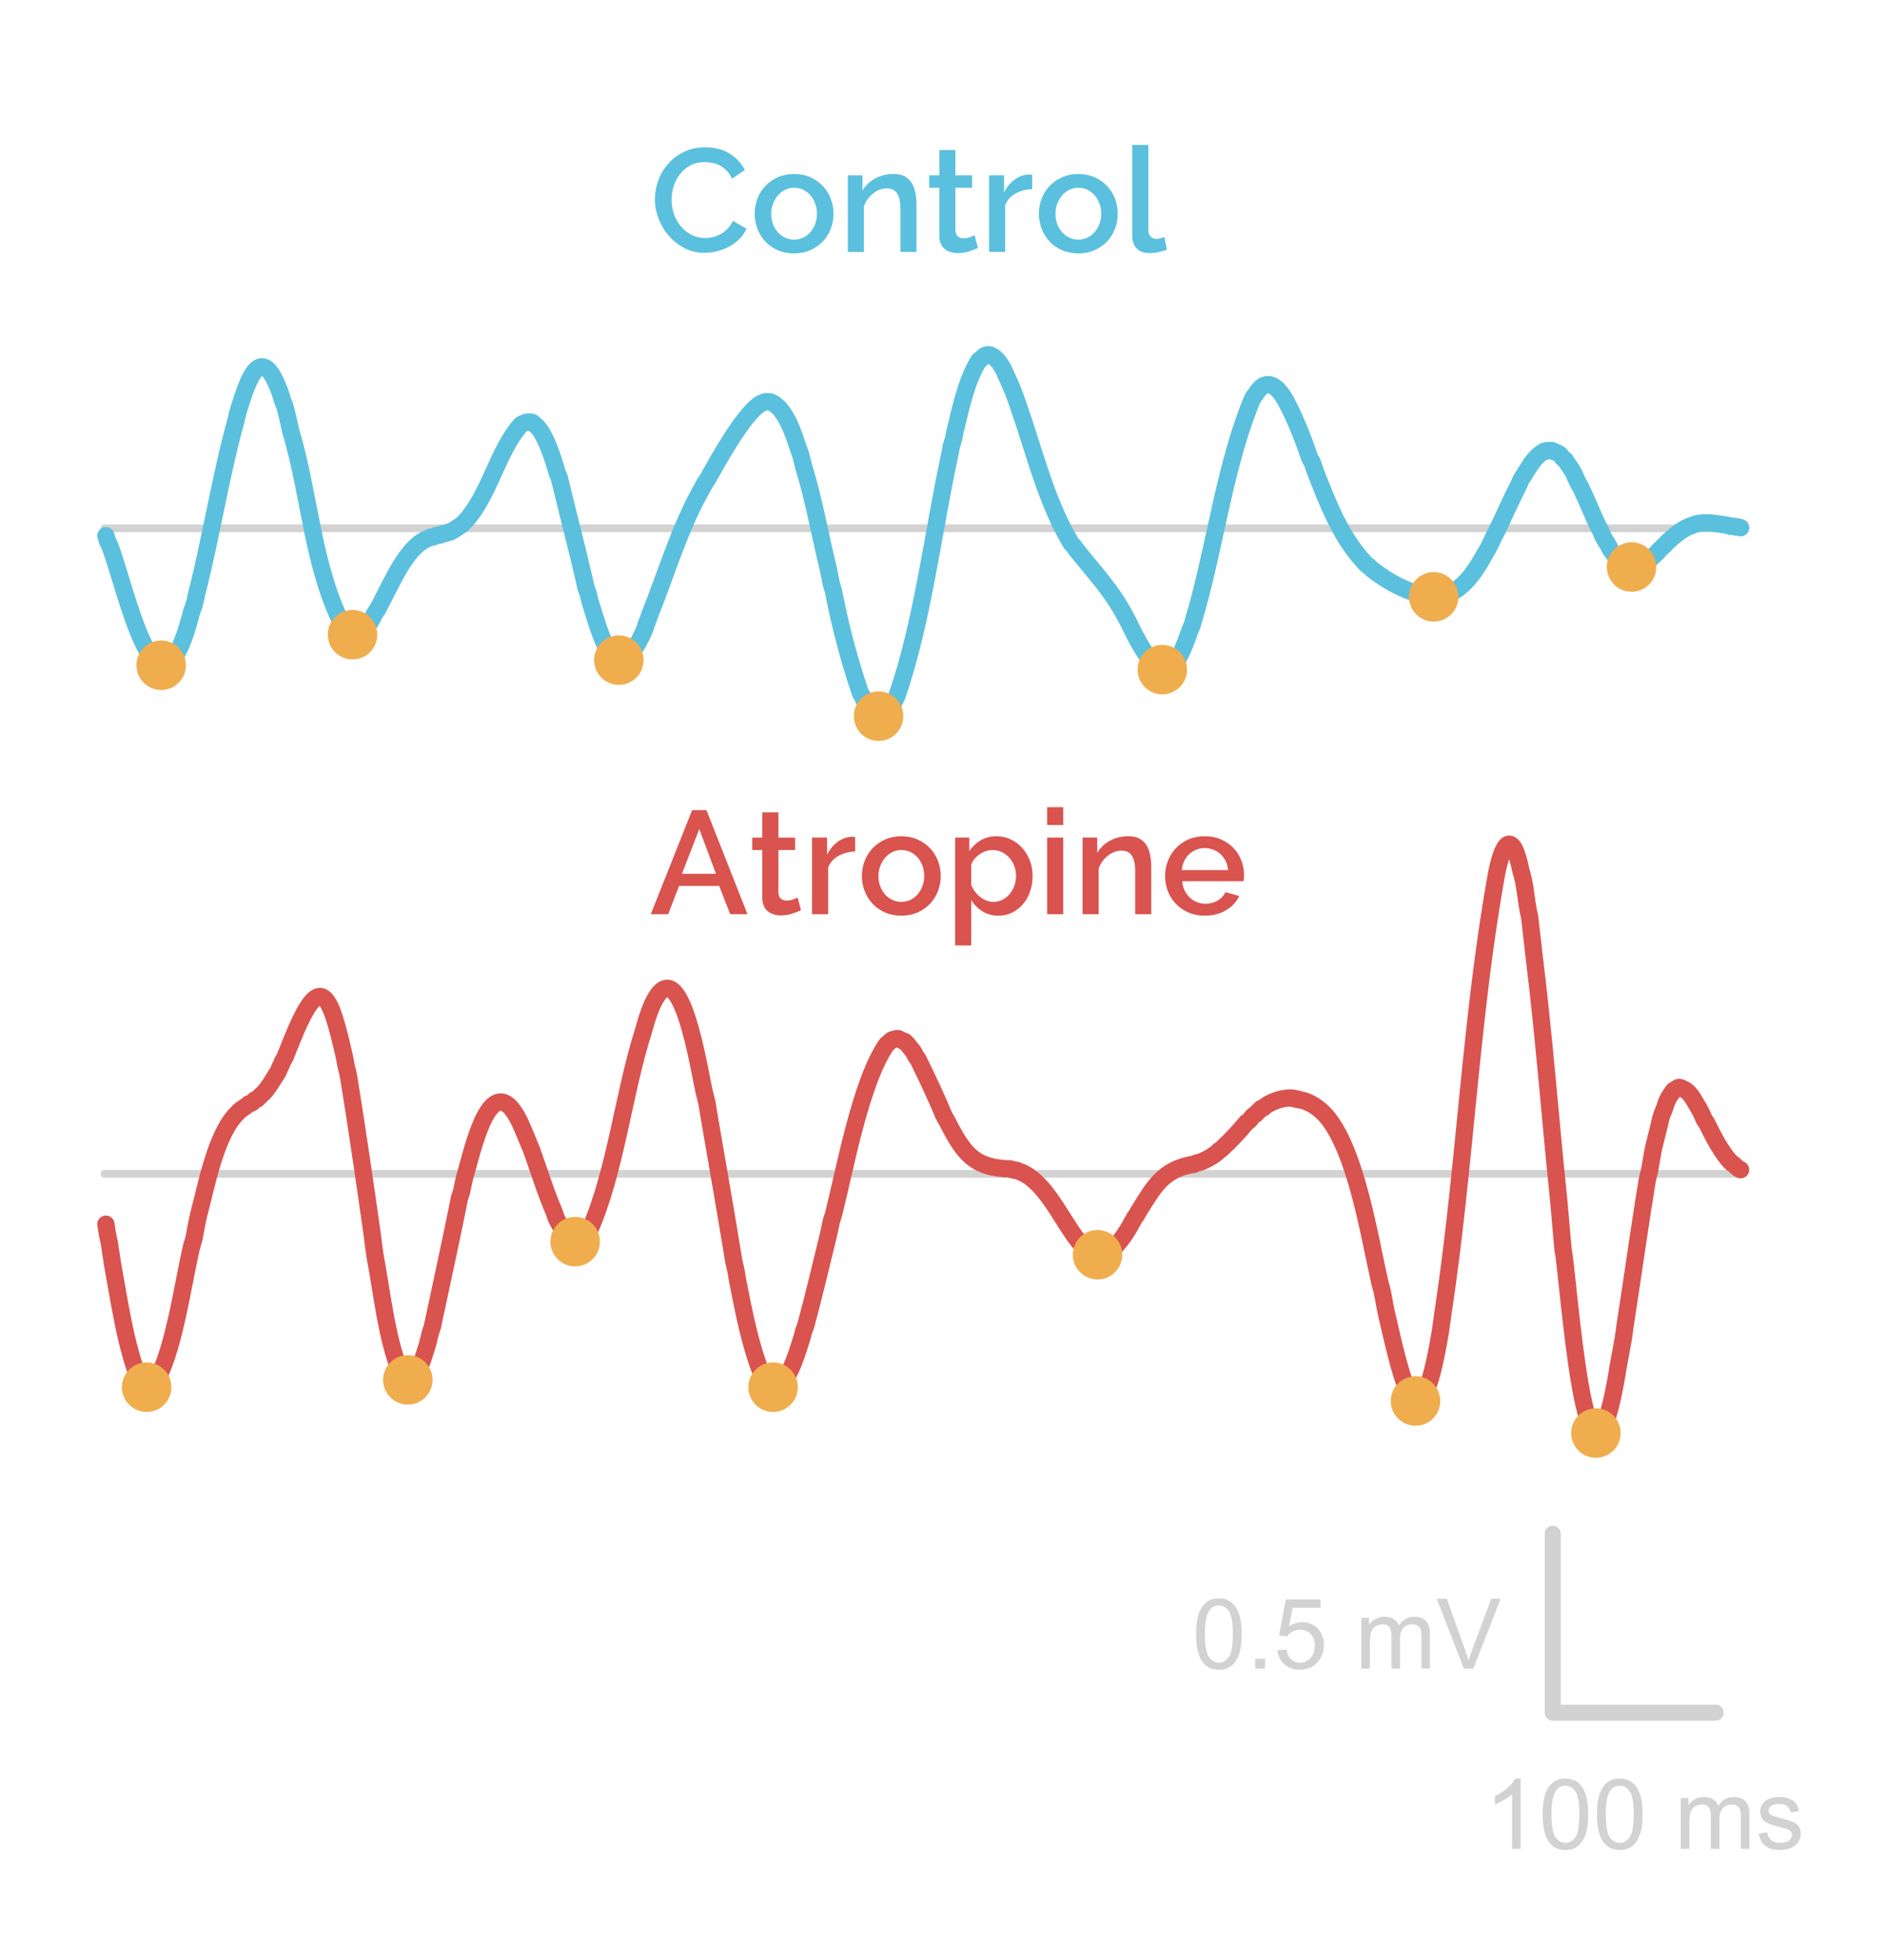 <?xml version="1.0" encoding="utf-8"?>
<!-- Generator: Adobe Illustrator 16.0.4, SVG Export Plug-In . SVG Version: 6.00 Build 0)  -->
<!DOCTYPE svg PUBLIC "-//W3C//DTD SVG 1.1//EN" "http://www.w3.org/Graphics/SVG/1.1/DTD/svg11.dtd">
<svg version="1.1" id="layer1" xmlns="http://www.w3.org/2000/svg" xmlns:xlink="http://www.w3.org/1999/xlink" x="0px" y="0px"
	 width="88.5px" height="92px" viewBox="0 0 88.5 92" enable-background="new 0 0 88.5 92" xml:space="preserve">
<g>
	<path fill="#5BC0DE" d="M30.747,9.35c0-0.293,0.053-0.586,0.158-0.877c0.105-0.292,0.26-0.553,0.464-0.784
		c0.204-0.232,0.453-0.418,0.747-0.561c0.293-0.142,0.626-0.213,0.998-0.213c0.444,0,0.825,0.099,1.142,0.295
		c0.316,0.197,0.555,0.454,0.716,0.771l-0.605,0.406c-0.069-0.147-0.151-0.271-0.248-0.372c-0.097-0.101-0.202-0.181-0.317-0.241
		c-0.114-0.06-0.234-0.102-0.357-0.127C33.319,7.623,33.2,7.61,33.085,7.61c-0.257,0-0.481,0.051-0.674,0.155
		c-0.193,0.103-0.354,0.24-0.485,0.409c-0.13,0.169-0.229,0.36-0.296,0.571c-0.066,0.211-0.1,0.422-0.1,0.633
		c0,0.239,0.039,0.466,0.117,0.681c0.078,0.216,0.187,0.406,0.327,0.571c0.14,0.165,0.306,0.297,0.499,0.396
		c0.193,0.099,0.404,0.148,0.633,0.148c0.12,0,0.242-0.015,0.368-0.045s0.248-0.078,0.365-0.145c0.117-0.066,0.225-0.15,0.323-0.251
		s0.18-0.223,0.244-0.365l0.64,0.365c-0.078,0.184-0.188,0.345-0.33,0.485c-0.142,0.14-0.303,0.258-0.481,0.354
		c-0.179,0.096-0.368,0.169-0.567,0.22c-0.2,0.05-0.396,0.076-0.588,0.076c-0.344,0-0.658-0.074-0.942-0.22
		c-0.284-0.147-0.53-0.338-0.736-0.575c-0.207-0.236-0.367-0.504-0.482-0.805S30.747,9.662,30.747,9.35z"/>
	<path fill="#5BC0DE" d="M37.282,11.896c-0.285,0-0.54-0.051-0.767-0.151c-0.227-0.101-0.421-0.236-0.582-0.406
		c-0.161-0.17-0.284-0.368-0.371-0.595c-0.087-0.227-0.131-0.464-0.131-0.712s0.043-0.485,0.131-0.712
		c0.087-0.227,0.212-0.425,0.375-0.595c0.163-0.169,0.358-0.305,0.585-0.406c0.227-0.101,0.48-0.151,0.76-0.151
		c0.279,0,0.533,0.05,0.76,0.151c0.227,0.101,0.422,0.236,0.585,0.406c0.163,0.17,0.288,0.368,0.375,0.595
		c0.087,0.227,0.131,0.464,0.131,0.712s-0.044,0.485-0.131,0.712c-0.087,0.227-0.212,0.425-0.375,0.595
		c-0.163,0.169-0.358,0.305-0.585,0.406C37.815,11.845,37.561,11.896,37.282,11.896z M36.208,10.038
		c0,0.174,0.027,0.335,0.083,0.481c0.055,0.147,0.131,0.274,0.227,0.382s0.21,0.193,0.34,0.254c0.131,0.062,0.272,0.093,0.423,0.093
		s0.292-0.031,0.423-0.093c0.131-0.062,0.244-0.148,0.341-0.258c0.096-0.11,0.172-0.238,0.227-0.385
		c0.055-0.146,0.083-0.307,0.083-0.481c0-0.17-0.027-0.329-0.083-0.478c-0.055-0.149-0.13-0.279-0.227-0.389
		c-0.097-0.11-0.21-0.196-0.341-0.258c-0.131-0.062-0.271-0.093-0.423-0.093c-0.147,0-0.286,0.032-0.417,0.096
		c-0.13,0.064-0.244,0.151-0.34,0.262c-0.096,0.11-0.173,0.24-0.23,0.389C36.237,9.709,36.208,9.869,36.208,10.038z"/>
	<path fill="#5BC0DE" d="M43.032,11.827h-0.756V9.811c0-0.339-0.054-0.586-0.162-0.74c-0.108-0.153-0.268-0.23-0.479-0.23
		c-0.11,0-0.22,0.021-0.33,0.062c-0.11,0.042-0.213,0.1-0.31,0.176s-0.182,0.165-0.258,0.268s-0.134,0.217-0.175,0.34v2.14h-0.757
		V8.229h0.688v0.722c0.137-0.243,0.337-0.435,0.598-0.575c0.262-0.14,0.551-0.209,0.867-0.209c0.215,0,0.392,0.039,0.529,0.117
		c0.138,0.078,0.247,0.185,0.327,0.32c0.08,0.136,0.136,0.292,0.168,0.468c0.032,0.177,0.048,0.364,0.048,0.561V11.827z"/>
	<path fill="#5BC0DE" d="M45.915,11.641c-0.097,0.046-0.229,0.097-0.399,0.155c-0.169,0.057-0.351,0.086-0.543,0.086
		c-0.119,0-0.231-0.016-0.337-0.048s-0.198-0.08-0.278-0.145c-0.081-0.064-0.144-0.148-0.189-0.251s-0.069-0.228-0.069-0.375v-2.25
		h-0.475V8.229h0.475V7.045h0.757v1.184h0.784v0.584h-0.784v2.009c0.009,0.128,0.049,0.221,0.121,0.279
		c0.071,0.057,0.159,0.086,0.265,0.086s0.207-0.019,0.303-0.055s0.167-0.066,0.213-0.089L45.915,11.641z"/>
	<path fill="#5BC0DE" d="M48.46,8.882c-0.293,0.009-0.554,0.077-0.781,0.203c-0.227,0.126-0.389,0.306-0.485,0.54v2.201h-0.757
		V8.229h0.702v0.805c0.124-0.248,0.286-0.446,0.485-0.595c0.2-0.149,0.414-0.23,0.643-0.244c0.046,0,0.084,0,0.114,0
		s0.056,0.002,0.079,0.007V8.882z"/>
	<path fill="#5BC0DE" d="M50.627,11.896c-0.285,0-0.54-0.051-0.767-0.151c-0.227-0.101-0.421-0.236-0.582-0.406
		c-0.161-0.17-0.284-0.368-0.371-0.595c-0.087-0.227-0.131-0.464-0.131-0.712s0.043-0.485,0.131-0.712
		c0.087-0.227,0.212-0.425,0.375-0.595c0.163-0.169,0.358-0.305,0.585-0.406c0.227-0.101,0.48-0.151,0.76-0.151
		c0.279,0,0.533,0.05,0.76,0.151c0.227,0.101,0.422,0.236,0.585,0.406c0.163,0.17,0.288,0.368,0.375,0.595
		c0.087,0.227,0.131,0.464,0.131,0.712s-0.044,0.485-0.131,0.712c-0.087,0.227-0.212,0.425-0.375,0.595
		c-0.163,0.169-0.358,0.305-0.585,0.406C51.16,11.845,50.906,11.896,50.627,11.896z M49.554,10.038c0,0.174,0.027,0.335,0.083,0.481
		c0.055,0.147,0.131,0.274,0.227,0.382s0.21,0.193,0.34,0.254c0.131,0.062,0.272,0.093,0.423,0.093s0.292-0.031,0.423-0.093
		c0.131-0.062,0.244-0.148,0.341-0.258c0.096-0.11,0.172-0.238,0.227-0.385c0.055-0.146,0.083-0.307,0.083-0.481
		c0-0.17-0.027-0.329-0.083-0.478c-0.055-0.149-0.13-0.279-0.227-0.389c-0.097-0.11-0.21-0.196-0.341-0.258
		c-0.131-0.062-0.271-0.093-0.423-0.093c-0.147,0-0.286,0.032-0.417,0.096c-0.13,0.064-0.244,0.151-0.34,0.262
		c-0.096,0.11-0.173,0.24-0.23,0.389C49.582,9.709,49.554,9.869,49.554,10.038z"/>
	<path fill="#5BC0DE" d="M53.158,6.805h0.757v3.983c0,0.133,0.034,0.237,0.103,0.313s0.165,0.113,0.289,0.113
		c0.05,0,0.109-0.009,0.175-0.027c0.066-0.019,0.129-0.039,0.189-0.062l0.11,0.592c-0.11,0.05-0.241,0.09-0.392,0.12
		s-0.287,0.045-0.406,0.045c-0.262,0-0.464-0.071-0.609-0.213s-0.217-0.344-0.217-0.605V6.805z"/>
</g>
<g>
	<path fill="#D9534F" d="M32.494,38.03h0.674l1.926,4.884h-0.812l-0.516-1.328h-1.885l-0.509,1.328h-0.818L32.494,38.03z
		 M33.615,41.016l-0.784-2.099l-0.812,2.099H33.615z"/>
	<path fill="#D9534F" d="M37.605,42.729c-0.097,0.046-0.229,0.097-0.399,0.155c-0.169,0.057-0.351,0.086-0.543,0.086
		c-0.119,0-0.231-0.016-0.337-0.048s-0.198-0.08-0.278-0.145c-0.081-0.064-0.144-0.148-0.189-0.251s-0.069-0.228-0.069-0.375v-2.25
		h-0.475v-0.584h0.475v-1.184h0.757v1.184h0.784v0.584h-0.784v2.009c0.009,0.128,0.049,0.221,0.121,0.279
		c0.071,0.057,0.159,0.086,0.265,0.086s0.207-0.019,0.303-0.055s0.167-0.066,0.213-0.089L37.605,42.729z"/>
	<path fill="#D9534F" d="M40.15,39.97c-0.293,0.009-0.554,0.077-0.781,0.203c-0.227,0.126-0.389,0.306-0.485,0.54v2.201h-0.757
		v-3.598h0.702v0.805c0.124-0.248,0.286-0.446,0.485-0.595c0.2-0.149,0.414-0.23,0.643-0.244c0.046,0,0.084,0,0.114,0
		s0.056,0.002,0.079,0.007V39.97z"/>
	<path fill="#D9534F" d="M42.317,42.983c-0.285,0-0.54-0.051-0.767-0.151c-0.227-0.101-0.421-0.236-0.582-0.406
		c-0.161-0.17-0.284-0.368-0.371-0.595c-0.087-0.227-0.131-0.464-0.131-0.712s0.043-0.485,0.131-0.712
		c0.087-0.227,0.212-0.425,0.375-0.595c0.163-0.169,0.358-0.305,0.585-0.406c0.227-0.101,0.48-0.151,0.76-0.151
		c0.279,0,0.533,0.05,0.76,0.151c0.227,0.101,0.422,0.236,0.585,0.406c0.163,0.17,0.288,0.368,0.375,0.595
		c0.087,0.227,0.131,0.464,0.131,0.712s-0.044,0.485-0.131,0.712c-0.087,0.227-0.212,0.425-0.375,0.595
		c-0.163,0.169-0.358,0.305-0.585,0.406C42.851,42.932,42.597,42.983,42.317,42.983z M41.244,41.125
		c0,0.174,0.027,0.335,0.083,0.481c0.055,0.147,0.131,0.274,0.227,0.382s0.21,0.193,0.34,0.254c0.131,0.062,0.272,0.093,0.423,0.093
		s0.292-0.031,0.423-0.093c0.131-0.062,0.244-0.148,0.341-0.258c0.096-0.11,0.172-0.238,0.227-0.385
		c0.055-0.146,0.083-0.307,0.083-0.481c0-0.17-0.027-0.329-0.083-0.478c-0.055-0.149-0.13-0.279-0.227-0.389
		c-0.097-0.11-0.21-0.196-0.341-0.258c-0.131-0.062-0.271-0.093-0.423-0.093c-0.147,0-0.286,0.032-0.417,0.096
		c-0.13,0.064-0.244,0.151-0.34,0.262c-0.096,0.11-0.173,0.24-0.23,0.389C41.272,40.796,41.244,40.956,41.244,41.125z"/>
	<path fill="#D9534F" d="M46.885,42.983c-0.289,0-0.543-0.069-0.764-0.207s-0.395-0.316-0.522-0.537v2.14h-0.757v-5.063h0.667v0.646
		c0.138-0.215,0.315-0.388,0.533-0.516s0.464-0.192,0.74-0.192c0.248,0,0.475,0.05,0.681,0.151c0.206,0.101,0.385,0.236,0.537,0.406
		c0.151,0.17,0.269,0.367,0.354,0.592s0.127,0.461,0.127,0.708c0,0.261-0.039,0.505-0.117,0.732s-0.188,0.424-0.33,0.592
		s-0.311,0.3-0.506,0.399C47.333,42.934,47.119,42.983,46.885,42.983z M46.637,42.336c0.161,0,0.306-0.035,0.437-0.104
		c0.13-0.069,0.243-0.16,0.337-0.275c0.094-0.115,0.166-0.246,0.217-0.392c0.05-0.147,0.076-0.298,0.076-0.454
		c0-0.165-0.029-0.321-0.086-0.468c-0.058-0.147-0.136-0.275-0.234-0.385c-0.099-0.11-0.217-0.197-0.354-0.262
		c-0.138-0.064-0.287-0.096-0.447-0.096c-0.096,0-0.197,0.019-0.303,0.055s-0.204,0.087-0.295,0.151
		c-0.092,0.064-0.172,0.139-0.241,0.224c-0.068,0.085-0.117,0.178-0.144,0.278v0.942c0.045,0.11,0.105,0.213,0.179,0.31
		c0.073,0.097,0.155,0.179,0.244,0.248s0.187,0.124,0.292,0.165C46.419,42.315,46.527,42.336,46.637,42.336z"/>
	<path fill="#D9534F" d="M49.162,38.725v-0.833h0.757v0.833H49.162z M49.162,42.914v-3.598h0.757v3.598H49.162z"/>
	<path fill="#D9534F" d="M54.053,42.914h-0.756v-2.016c0-0.339-0.054-0.586-0.162-0.74c-0.108-0.153-0.268-0.23-0.479-0.23
		c-0.11,0-0.22,0.021-0.33,0.062c-0.11,0.042-0.213,0.1-0.31,0.176s-0.182,0.165-0.258,0.268s-0.134,0.217-0.175,0.34v2.14h-0.757
		v-3.598h0.688v0.722c0.137-0.243,0.337-0.435,0.598-0.575c0.262-0.14,0.551-0.209,0.867-0.209c0.215,0,0.392,0.039,0.529,0.117
		c0.138,0.078,0.247,0.185,0.327,0.32c0.08,0.136,0.136,0.292,0.168,0.468c0.032,0.177,0.048,0.364,0.048,0.561V42.914z"/>
	<path fill="#D9534F" d="M56.564,42.983c-0.28,0-0.534-0.049-0.764-0.148s-0.425-0.233-0.588-0.402
		c-0.163-0.17-0.289-0.367-0.378-0.592c-0.09-0.225-0.134-0.463-0.134-0.715s0.044-0.492,0.134-0.719
		c0.089-0.227,0.215-0.427,0.378-0.599c0.163-0.172,0.359-0.307,0.588-0.406s0.486-0.148,0.771-0.148c0.28,0,0.533,0.05,0.76,0.151
		c0.227,0.101,0.42,0.235,0.581,0.402s0.283,0.362,0.368,0.584c0.085,0.223,0.127,0.456,0.127,0.698
		c0,0.055-0.002,0.107-0.007,0.155c-0.005,0.048-0.009,0.088-0.014,0.121h-2.882c0.014,0.161,0.052,0.305,0.114,0.434
		c0.062,0.128,0.142,0.24,0.241,0.333c0.099,0.094,0.211,0.166,0.337,0.217c0.126,0.05,0.258,0.076,0.396,0.076
		c0.101,0,0.201-0.013,0.299-0.038c0.099-0.025,0.189-0.062,0.272-0.11c0.083-0.048,0.156-0.107,0.22-0.175
		c0.064-0.069,0.115-0.145,0.151-0.227l0.647,0.186c-0.124,0.271-0.329,0.492-0.616,0.664
		C57.278,42.897,56.944,42.983,56.564,42.983z M57.658,40.843c-0.014-0.151-0.052-0.291-0.114-0.419
		c-0.062-0.128-0.141-0.237-0.237-0.327c-0.096-0.089-0.208-0.16-0.337-0.21s-0.264-0.076-0.406-0.076s-0.276,0.025-0.402,0.076
		c-0.126,0.05-0.237,0.121-0.334,0.21c-0.096,0.089-0.174,0.198-0.234,0.327s-0.096,0.268-0.11,0.419H57.658z"/>
</g>
<g>
	<path fill="#D2D2D2" d="M56.155,76.705c0-0.388,0.04-0.701,0.12-0.937c0.08-0.237,0.199-0.419,0.356-0.547
		c0.158-0.128,0.356-0.193,0.595-0.193c0.176,0,0.331,0.036,0.463,0.106s0.243,0.173,0.329,0.307
		c0.087,0.134,0.155,0.296,0.204,0.488s0.074,0.451,0.074,0.776c0,0.385-0.04,0.696-0.119,0.933
		c-0.079,0.237-0.197,0.42-0.355,0.549c-0.157,0.129-0.356,0.194-0.597,0.194c-0.316,0-0.565-0.114-0.746-0.34
		C56.263,77.766,56.155,77.321,56.155,76.705z M56.569,76.705c0,0.539,0.063,0.898,0.189,1.076c0.126,0.178,0.282,0.268,0.467,0.268
		s0.341-0.09,0.467-0.269c0.126-0.179,0.189-0.538,0.189-1.075c0-0.541-0.063-0.899-0.189-1.077
		c-0.126-0.178-0.283-0.267-0.471-0.267c-0.185,0-0.333,0.079-0.443,0.235C56.638,75.796,56.569,76.166,56.569,76.705z"/>
	<path fill="#D2D2D2" d="M58.932,78.324v-0.459h0.459v0.459H58.932z"/>
	<path fill="#D2D2D2" d="M59.979,77.464l0.423-0.036c0.031,0.206,0.104,0.361,0.218,0.464c0.114,0.104,0.252,0.156,0.413,0.156
		c0.194,0,0.358-0.073,0.493-0.22c0.134-0.146,0.202-0.34,0.202-0.582c0-0.23-0.065-0.411-0.194-0.544
		c-0.129-0.133-0.298-0.2-0.507-0.2c-0.13,0-0.247,0.03-0.352,0.089c-0.104,0.059-0.187,0.135-0.246,0.229l-0.378-0.049l0.318-1.687
		h1.632v0.385h-1.31l-0.177,0.882c0.197-0.137,0.404-0.206,0.62-0.206c0.287,0,0.529,0.1,0.726,0.298
		c0.197,0.199,0.296,0.454,0.296,0.766c0,0.297-0.087,0.554-0.26,0.77c-0.211,0.266-0.498,0.399-0.862,0.399
		c-0.299,0-0.542-0.084-0.731-0.251C60.114,77.962,60.006,77.74,59.979,77.464z"/>
	<path fill="#D2D2D2" d="M63.916,78.324v-2.378h0.36v0.334c0.075-0.117,0.174-0.21,0.298-0.281c0.124-0.071,0.265-0.106,0.423-0.106
		c0.176,0,0.321,0.037,0.434,0.11c0.112,0.073,0.192,0.175,0.238,0.307c0.188-0.277,0.433-0.417,0.734-0.417
		c0.236,0,0.417,0.065,0.544,0.196c0.127,0.13,0.19,0.332,0.19,0.604v1.632h-0.401v-1.498c0-0.161-0.013-0.277-0.04-0.348
		c-0.026-0.071-0.073-0.128-0.142-0.171s-0.149-0.065-0.242-0.065c-0.167,0-0.306,0.056-0.417,0.167
		c-0.11,0.111-0.166,0.289-0.166,0.534v1.382h-0.403v-1.545c0-0.179-0.033-0.314-0.099-0.403c-0.065-0.089-0.173-0.134-0.322-0.134
		c-0.114,0-0.218,0.03-0.315,0.089c-0.096,0.06-0.166,0.147-0.209,0.262c-0.043,0.115-0.065,0.281-0.065,0.497v1.234H63.916z"/>
	<path fill="#D2D2D2" d="M68.726,78.324l-1.272-3.283h0.47l0.854,2.385c0.068,0.191,0.126,0.37,0.172,0.538
		c0.051-0.179,0.11-0.358,0.177-0.538l0.887-2.385h0.443l-1.285,3.283H68.726z"/>
</g>
<g>
	<path fill="#D2D2D2" d="M71.394,86.784h-0.403v-2.568c-0.097,0.092-0.225,0.185-0.382,0.277c-0.158,0.093-0.299,0.162-0.424,0.208
		v-0.39c0.225-0.106,0.422-0.234,0.591-0.385c0.169-0.151,0.288-0.297,0.358-0.439h0.26V86.784z"/>
	<path fill="#D2D2D2" d="M72.426,85.165c0-0.388,0.04-0.701,0.12-0.937c0.08-0.237,0.199-0.419,0.356-0.547
		c0.158-0.128,0.356-0.193,0.595-0.193c0.176,0,0.331,0.036,0.463,0.106s0.243,0.173,0.329,0.307
		c0.087,0.134,0.155,0.296,0.204,0.488s0.074,0.451,0.074,0.776c0,0.385-0.04,0.696-0.119,0.933
		c-0.079,0.237-0.197,0.42-0.355,0.549c-0.157,0.129-0.356,0.194-0.597,0.194c-0.316,0-0.565-0.114-0.746-0.34
		C72.534,86.227,72.426,85.782,72.426,85.165z M72.84,85.165c0,0.539,0.063,0.898,0.189,1.076c0.126,0.178,0.282,0.268,0.467,0.268
		s0.341-0.09,0.467-0.269c0.126-0.179,0.189-0.538,0.189-1.075c0-0.541-0.063-0.899-0.189-1.077
		c-0.126-0.178-0.283-0.267-0.471-0.267c-0.185,0-0.333,0.079-0.443,0.235C72.91,84.257,72.84,84.626,72.84,85.165z"/>
	<path fill="#D2D2D2" d="M74.977,85.165c0-0.388,0.04-0.701,0.12-0.937c0.08-0.237,0.199-0.419,0.356-0.547
		c0.158-0.128,0.356-0.193,0.595-0.193c0.176,0,0.331,0.036,0.463,0.106s0.243,0.173,0.329,0.307
		c0.087,0.134,0.155,0.296,0.204,0.488s0.074,0.451,0.074,0.776c0,0.385-0.04,0.696-0.119,0.933
		c-0.079,0.237-0.197,0.42-0.355,0.549c-0.157,0.129-0.356,0.194-0.597,0.194c-0.316,0-0.565-0.114-0.746-0.34
		C75.085,86.227,74.977,85.782,74.977,85.165z M75.391,85.165c0,0.539,0.063,0.898,0.189,1.076c0.126,0.178,0.282,0.268,0.467,0.268
		s0.341-0.09,0.467-0.269c0.126-0.179,0.189-0.538,0.189-1.075c0-0.541-0.063-0.899-0.189-1.077
		c-0.126-0.178-0.283-0.267-0.471-0.267c-0.185,0-0.333,0.079-0.443,0.235C75.46,84.257,75.391,84.626,75.391,85.165z"/>
	<path fill="#D2D2D2" d="M78.914,86.784v-2.378h0.36v0.334c0.075-0.117,0.174-0.21,0.298-0.281c0.124-0.071,0.265-0.106,0.423-0.106
		c0.176,0,0.321,0.037,0.434,0.11c0.112,0.073,0.192,0.175,0.238,0.307c0.188-0.277,0.433-0.417,0.734-0.417
		c0.236,0,0.417,0.065,0.544,0.196c0.127,0.13,0.19,0.332,0.19,0.604v1.632h-0.401v-1.498c0-0.161-0.013-0.277-0.04-0.348
		c-0.026-0.071-0.073-0.128-0.142-0.171s-0.149-0.065-0.242-0.065c-0.167,0-0.306,0.056-0.417,0.167
		c-0.11,0.111-0.166,0.289-0.166,0.534v1.382h-0.403v-1.545c0-0.179-0.033-0.314-0.099-0.403c-0.065-0.089-0.173-0.134-0.322-0.134
		c-0.114,0-0.218,0.03-0.315,0.089c-0.096,0.06-0.166,0.147-0.209,0.262c-0.043,0.115-0.065,0.281-0.065,0.497v1.234H78.914z"/>
	<path fill="#D2D2D2" d="M82.573,86.074l0.398-0.062c0.022,0.16,0.085,0.282,0.187,0.367c0.103,0.085,0.245,0.127,0.429,0.127
		c0.185,0,0.323-0.038,0.412-0.113c0.09-0.076,0.134-0.164,0.134-0.266c0-0.091-0.04-0.163-0.119-0.215
		c-0.055-0.036-0.192-0.082-0.412-0.137c-0.296-0.075-0.5-0.139-0.615-0.193c-0.114-0.055-0.201-0.13-0.26-0.227
		c-0.059-0.096-0.088-0.203-0.088-0.319c0-0.106,0.024-0.204,0.073-0.294c0.048-0.09,0.114-0.166,0.198-0.225
		c0.063-0.046,0.148-0.085,0.257-0.118c0.108-0.032,0.224-0.048,0.348-0.048c0.187,0,0.35,0.027,0.491,0.081
		c0.141,0.054,0.245,0.127,0.312,0.219s0.113,0.214,0.139,0.368l-0.394,0.054c-0.018-0.123-0.07-0.218-0.155-0.287
		c-0.086-0.068-0.208-0.103-0.364-0.103c-0.185,0-0.317,0.031-0.396,0.092c-0.08,0.062-0.119,0.133-0.119,0.215
		c0,0.053,0.017,0.1,0.049,0.141c0.033,0.043,0.084,0.079,0.155,0.108c0.04,0.015,0.159,0.049,0.356,0.103
		c0.285,0.076,0.484,0.139,0.597,0.187c0.113,0.049,0.201,0.119,0.266,0.212c0.064,0.092,0.096,0.208,0.096,0.345
		c0,0.134-0.039,0.261-0.118,0.379c-0.078,0.119-0.191,0.211-0.339,0.276c-0.147,0.065-0.315,0.097-0.501,0.097
		c-0.309,0-0.544-0.064-0.707-0.192S82.618,86.327,82.573,86.074z"/>
</g>
<line fill="none" stroke="#D2D2D2" stroke-width="0.363" stroke-linecap="round" stroke-linejoin="round" stroke-miterlimit="22.926" x1="4.904" y1="24.799" x2="81.725" y2="24.799"/>
<path fill="none" stroke="#5BC0DE" stroke-width="0.812" stroke-linecap="round" stroke-linejoin="round" stroke-miterlimit="22.926" d="
	M4.972,25.147l0.068,0.239l0.102,0.205c0.781,1.951,2.256,9.456,3.86,3.108l0.103-0.273l0.068-0.273l0.068-0.307
	c0.68-2.662,1.11-5.494,1.845-8.13l0.068-0.307l0.069-0.239c0.426-1.35,1.026-3.19,1.912-0.787l0.068,0.206l0.07,0.239l0.102,0.239
	 M13.375,19.067l0.068,0.273l0.068,0.274l0.069,0.308l0.068,0.307c0.92,3.057,1.019,6.446,2.528,9.291
	c0.266,0.362,0.616,0.347,0.922,0.034c0.192-0.286,0.161-0.114,0.376-0.512l0.068-0.137l0.069-0.137l0.102-0.136
	c0.376-0.693,0.719-1.465,1.127-2.118c0.307-0.464,0.651-0.963,1.162-1.197l0.068-0.032l0.068-0.035l0.069-0.034h0.102l0.068-0.034
	l0.069-0.035h0.067l0.069-0.034h0.103l0.069-0.034l0.067-0.034h0.068l0.103-0.035l0.069-0.033h0.068
	c0.156-0.081,0.301-0.177,0.444-0.274l0.102-0.068l0.068-0.068l0.069-0.069l0.068-0.068c1.093-1.231,1.497-3.248,2.528-4.441
	l0.068-0.067l0.069-0.035l0.103-0.034l0.067-0.035h0.24l0.068,0.035l0.068,0.069c0.473,0.292,0.927,1.742,1.059,2.254l0.102,0.239
	l0.069,0.273c0.368,1.54,0.774,3.067,1.127,4.611l0.068,0.307l0.103,0.273l0.068,0.309c0.515,1.599,1.172,4.48,2.528,1.468
	l0.069-0.171l0.067-0.205l0.069-0.171l0.068-0.204c0.823-2.05,1.416-4.15,2.528-6.081l0.068-0.136l0.103-0.137
	c0.504-0.9,1.675-3.045,2.493-3.587l0.069-0.034l0.102-0.034l0.069-0.034h0.239 M36.159,18.862l0.136,0.068l0.068,0.035l0.069,0.068
	l0.103,0.069c0.575,0.622,0.772,1.478,1.058,2.254l0.069,0.274l0.068,0.272c0.485,1.548,0.771,3.236,1.162,4.816l0.068,0.342
	l0.068,0.342l0.102,0.342l0.069,0.341c0.274,1.363,0.624,2.711,1.059,4.031l0.068,0.205l0.068,0.205l0.103,0.17
	c0.125,0.373,0.224,0.414,0.376,0.684l0.068,0.068l0.068,0.068l0.103,0.068l0.068,0.035h0.205l0.102-0.035l0.069-0.068
	c0.288-0.182,0.378-0.541,0.546-0.82c1.228-3.548,1.688-7.68,2.494-11.374l0.068-0.376l0.104-0.342l0.067-0.341
	c0.267-1.086,0.526-2.396,1.128-3.348l0.102-0.068l0.067-0.068c0.474-0.474,1.003,0.534,1.128,0.888
	c0.209,0.436,0.391,0.908,0.547,1.366c0.762,2.166,1.303,4.518,2.493,6.49l0.103,0.102l0.069,0.103
	c1.022,1.301,1.739,1.958,2.527,3.519l0.069,0.136l0.066,0.137l0.069,0.137l0.067,0.136c1.119,2.127,1.758,2.312,2.596-0.205
	l0.103-0.238l0.069-0.24c0.959-3.198,1.41-6.926,2.596-9.975l0.068-0.17l0.068-0.171l0.068-0.137l0.104-0.136 M58.943,18.521
	c0.566-0.959,1.156-0.251,1.502,0.443c0.412,0.783,0.77,1.725,1.059,2.562l0.102,0.171l0.139,0.41
	c0.611,1.55,1.195,3.112,2.355,4.338l0.068,0.069l0.104,0.068l0.067,0.069l0.069,0.067c0.773,0.597,1.421,0.939,2.357,1.23h0.102
	l0.068,0.034c1.428,0.228,2.182-0.897,2.801-2.015c0.186-0.267,0.363-0.738,0.545-1.059c0.334-0.686,0.646-1.412,0.992-2.083
	l0.067-0.137l0.067-0.171c0.328-0.476,0.564-1.043,1.094-1.332h0.068l0.068-0.034h0.239l0.067,0.034l0.07,0.034
	c0.367,0.126,0.25,0.261,0.477,0.376c0.119,0.202,0.262,0.381,0.377,0.581l0.066,0.137l0.069,0.171l0.069,0.136
	c0.386,0.672,0.712,1.638,1.093,2.322c0.118,0.368,0.299,0.522,0.444,0.854c0.285,0.377,0.606,0.878,1.158,0.82l0.07-0.034h0.068
	l0.068-0.034c0.256-0.128,0.15-0.004,0.375-0.239l0.103-0.034l0.069-0.069c0.153-0.165,0.229-0.178,0.375-0.375
	c0.157-0.168,0.225-0.176,0.375-0.376c0.328-0.292,0.65-0.586,1.06-0.752l0.103-0.034l0.067-0.034
	c0.549-0.191,1.12-0.039,1.674,0.034l0.068,0.034h0.171l0.068,0.034h0.138l0.103,0.035"/>
<path fill="#F0AD4E" d="M8.729,31.228c0,0.641-0.52,1.161-1.161,1.161c-0.642,0-1.161-0.52-1.161-1.161
	c0-0.642,0.519-1.162,1.161-1.162C8.209,30.066,8.729,30.586,8.729,31.228"/>
<path fill="#F0AD4E" d="M17.713,29.793c0,0.641-0.52,1.161-1.161,1.161c-0.641,0-1.162-0.52-1.162-1.161
	c0-0.641,0.521-1.161,1.162-1.161C17.193,28.632,17.713,29.152,17.713,29.793"/>
<path fill="#F0AD4E" d="M30.215,30.988c0,0.641-0.52,1.161-1.161,1.161c-0.642,0-1.162-0.52-1.162-1.161s0.52-1.161,1.162-1.161
	C29.695,29.827,30.215,30.347,30.215,30.988"/>
<path fill="#F0AD4E" d="M42.41,33.619c0,0.641-0.52,1.161-1.161,1.161c-0.642,0-1.162-0.52-1.162-1.161s0.52-1.162,1.162-1.162
	C41.891,32.457,42.41,32.978,42.41,33.619"/>
<path fill="#F0AD4E" d="M55.73,31.432c0,0.641-0.52,1.162-1.16,1.162c-0.643,0-1.162-0.521-1.162-1.162
	c0-0.64,0.52-1.161,1.162-1.161C55.211,30.271,55.73,30.792,55.73,31.432"/>
<path fill="#F0AD4E" d="M68.473,28.017c0,0.641-0.52,1.161-1.162,1.161c-0.64,0-1.16-0.52-1.16-1.161s0.521-1.162,1.16-1.162
	C67.953,26.855,68.473,27.376,68.473,28.017"/>
<path fill="#F0AD4E" d="M77.762,26.616c0,0.641-0.52,1.162-1.16,1.162c-0.642,0-1.162-0.521-1.162-1.162s0.521-1.161,1.162-1.161
	C77.242,25.455,77.762,25.975,77.762,26.616"/>
<polyline fill="none" stroke="#D2D2D2" stroke-width="0.75" stroke-linecap="round" stroke-linejoin="round" stroke-miterlimit="22.926" points="
	72.898,80.395 80.548,80.395 72.898,80.395 72.898,71.992 "/>
<line fill="none" stroke="#D2D2D2" stroke-width="0.363" stroke-linecap="round" stroke-linejoin="round" stroke-miterlimit="22.926" x1="4.904" y1="55.102" x2="81.725" y2="55.102"/>
<path fill="none" stroke="#D9534F" stroke-width="0.812" stroke-linecap="round" stroke-linejoin="round" stroke-miterlimit="22.926" d="
	M4.972,57.465l0.068,0.443l0.102,0.479l0.069,0.479l0.068,0.443c0.223,1.229,0.398,2.367,0.683,3.588
	c0.164,0.621,0.285,1.164,0.546,1.742c0.122,0.277,0.328,0.649,0.684,0.41c0.948-1.371,1.403-4.877,1.81-6.56l0.103-0.342
	l0.068-0.375l0.068-0.343l0.069-0.342c0.365-1.328,0.805-3.861,1.844-4.85c0.141-0.178,0.359-0.251,0.512-0.41l0.103-0.035
	l0.069-0.033l0.067-0.068l0.069-0.068l0.103-0.035l0.068-0.068l0.068-0.067l0.069-0.067c0.252-0.182,0.613-0.834,0.785-1.094
	l0.068-0.171l0.068-0.136l0.07-0.172l0.102-0.17 M13.375,49.643l0.068-0.172l0.068-0.17l0.069-0.172l0.068-0.17
	c1.363-3.414,1.805-2.546,2.528,0.684l0.069,0.375l0.101,0.41l0.069,0.41c0.379,2.367,0.724,4.73,1.059,7.104l0.068,0.547
	l0.069,0.478c0.309,1.618,0.536,3.842,1.161,5.363c0.467,1.001,0.846,0.083,1.059-0.479c0.167-0.487,0.262-0.785,0.376-1.299
	l0.102-0.307l0.068-0.341l0.069-0.31c0.377-1.783,0.773-3.571,1.127-5.361l0.102-0.307l0.068-0.343l0.069-0.307
	c0.304-0.951,1.202-5.487,2.596-2.597c0.199,0.429,0.365,0.862,0.547,1.298c0.352,0.97,0.647,1.956,1.059,2.905l0.068,0.203
	l0.068,0.172c0.235,0.385,0.686,1.51,1.298,0.819l0.068-0.103l0.103-0.137l0.068-0.103c1.223-2.792,1.585-6.408,2.528-9.358
	l0.069-0.24l0.067-0.239l0.069-0.204l0.068-0.205c1.421-3.706,2.39,3.131,2.596,3.859l0.103,0.41l0.068,0.409l0.068,0.411
	c0.378,2.207,0.77,4.415,1.127,6.626l0.103,0.444l0.068,0.41c0.28,1.427,0.586,3.061,1.128,4.406c0.21,0.213,0.139,0.414,0.41,0.547
	 M36.159,65.014c0.126,0.168,0.283,0.119,0.444,0.035c0.532-0.49,0.835-1.604,1.059-2.291l0.068-0.272l0.102-0.272
	c0.383-1.406,0.709-2.822,1.06-4.236l0.068-0.308l0.068-0.341l0.102-0.309c0.545-2.145,1.272-6.228,2.494-7.992
	c0.323-0.26,0.147-0.189,0.478-0.273h0.068l0.068,0.034l0.07,0.034l0.067,0.034l0.103,0.034l0.067,0.068l0.069,0.068
	c0.134,0.195,0.27,0.289,0.375,0.547l0.103,0.136l0.068,0.138l0.067,0.137c0.375,0.764,0.733,1.533,1.061,2.322l0.066,0.138
	l0.104,0.17l0.068,0.137c0.75,1.448,1.261,2.08,2.903,2.117l0.068,0.035h0.067l0.069,0.032h0.103l0.068,0.035
	c2.357,0.744,3.025,6.851,5.465,2.187l0.103-0.138l0.069-0.135l0.067-0.104c0.693-1.12,1.114-1.865,2.459-2.118h0.069l0.068-0.034
	l0.067-0.033c0.259-0.022,0.899-0.377,1.06-0.582l0.103-0.067l0.067-0.067c0.377-0.338,0.81-0.807,1.127-1.197
	c0.24-0.123,0.172-0.252,0.412-0.375 M58.943,52.307l0.066-0.068l0.069-0.068l0.067-0.068l0.069-0.068l0.103-0.034
	c0.322-0.302,1.002-0.519,1.434-0.444l0.068,0.035h0.104l0.068,0.034c0.125,0.019,0.26,0.038,0.375,0.101
	c0.363,0.148,0.66,0.39,0.923,0.685c1.397,1.673,2.01,5.681,2.493,7.788l0.102,0.376l0.069,0.341l0.067,0.376l0.069,0.341
	c0.75,3.239,1.517,6.918,2.528,0.924l0.068-0.479l0.067-0.478c1.035-6.807,1.295-13.924,2.526-20.666
	c0.336-1.613,0.765-1.845,1.127-0.069c0.228,0.699,0.234,1.476,0.412,2.186l0.066,0.581l0.068,0.581l0.068,0.615
	c0.476,3.824,0.762,7.682,1.162,11.512l0.069,0.784l0.067,0.786l0.068,0.752c0.245,1.061,1.086,14.112,2.526,5.875
	c0.11-0.781,0.291-1.465,0.376-2.254c0.363-2.314,0.677-4.622,1.059-6.934l0.103-0.412l0.069-0.408l0.066-0.376
	c0.094-0.517,0.266-1.072,0.377-1.606l0.069-0.238l0.101-0.239c0.15-0.463,0.176-0.509,0.444-0.888
	c0.239-0.105,0.19-0.219,0.444-0.068c0.226,0.07,0.437,0.384,0.547,0.58c0.138,0.252,0.25,0.394,0.375,0.684l0.068,0.17l0.102,0.139
	l0.07,0.136c0.273,0.556,0.68,1.346,1.125,1.776c0.2,0.119,0.156,0.172,0.412,0.308"/>
<path fill="#F0AD4E" d="M8.047,65.116c0,0.642-0.52,1.162-1.162,1.162s-1.162-0.521-1.162-1.162s0.52-1.162,1.162-1.162
	S8.047,64.475,8.047,65.116"/>
<path fill="#F0AD4E" d="M20.309,64.774c0,0.641-0.52,1.161-1.162,1.161c-0.64,0-1.161-0.521-1.161-1.161
	c0-0.642,0.521-1.161,1.161-1.161C19.789,63.613,20.309,64.133,20.309,64.774"/>
<path fill="#F0AD4E" d="M28.165,58.284c0,0.642-0.52,1.162-1.161,1.162c-0.642,0-1.162-0.521-1.162-1.162s0.52-1.162,1.162-1.162
	C27.645,57.122,28.165,57.643,28.165,58.284"/>
<path fill="#F0AD4E" d="M37.457,65.116c0,0.642-0.52,1.162-1.162,1.162c-0.641,0-1.161-0.521-1.161-1.162s0.52-1.162,1.161-1.162
	C36.937,63.954,37.457,64.475,37.457,65.116"/>
<path fill="#F0AD4E" d="M52.691,58.899c0,0.641-0.521,1.161-1.162,1.161c-0.641,0-1.16-0.521-1.16-1.161
	c0-0.642,0.52-1.161,1.16-1.161C52.171,57.738,52.691,58.258,52.691,58.899"/>
<path fill="#F0AD4E" d="M67.619,65.766c0,0.641-0.52,1.16-1.162,1.16c-0.641,0-1.162-0.52-1.162-1.16
	c0-0.643,0.521-1.162,1.162-1.162C67.1,64.604,67.619,65.123,67.619,65.766"/>
<path fill="#F0AD4E" d="M76.089,67.268c0,0.642-0.521,1.162-1.161,1.162s-1.162-0.521-1.162-1.162c0-0.641,0.521-1.161,1.162-1.161
	S76.089,66.627,76.089,67.268"/>
<g>
</g>
<g>
</g>
<g>
</g>
<g>
</g>
<g>
</g>
<g>
</g>
</svg>
